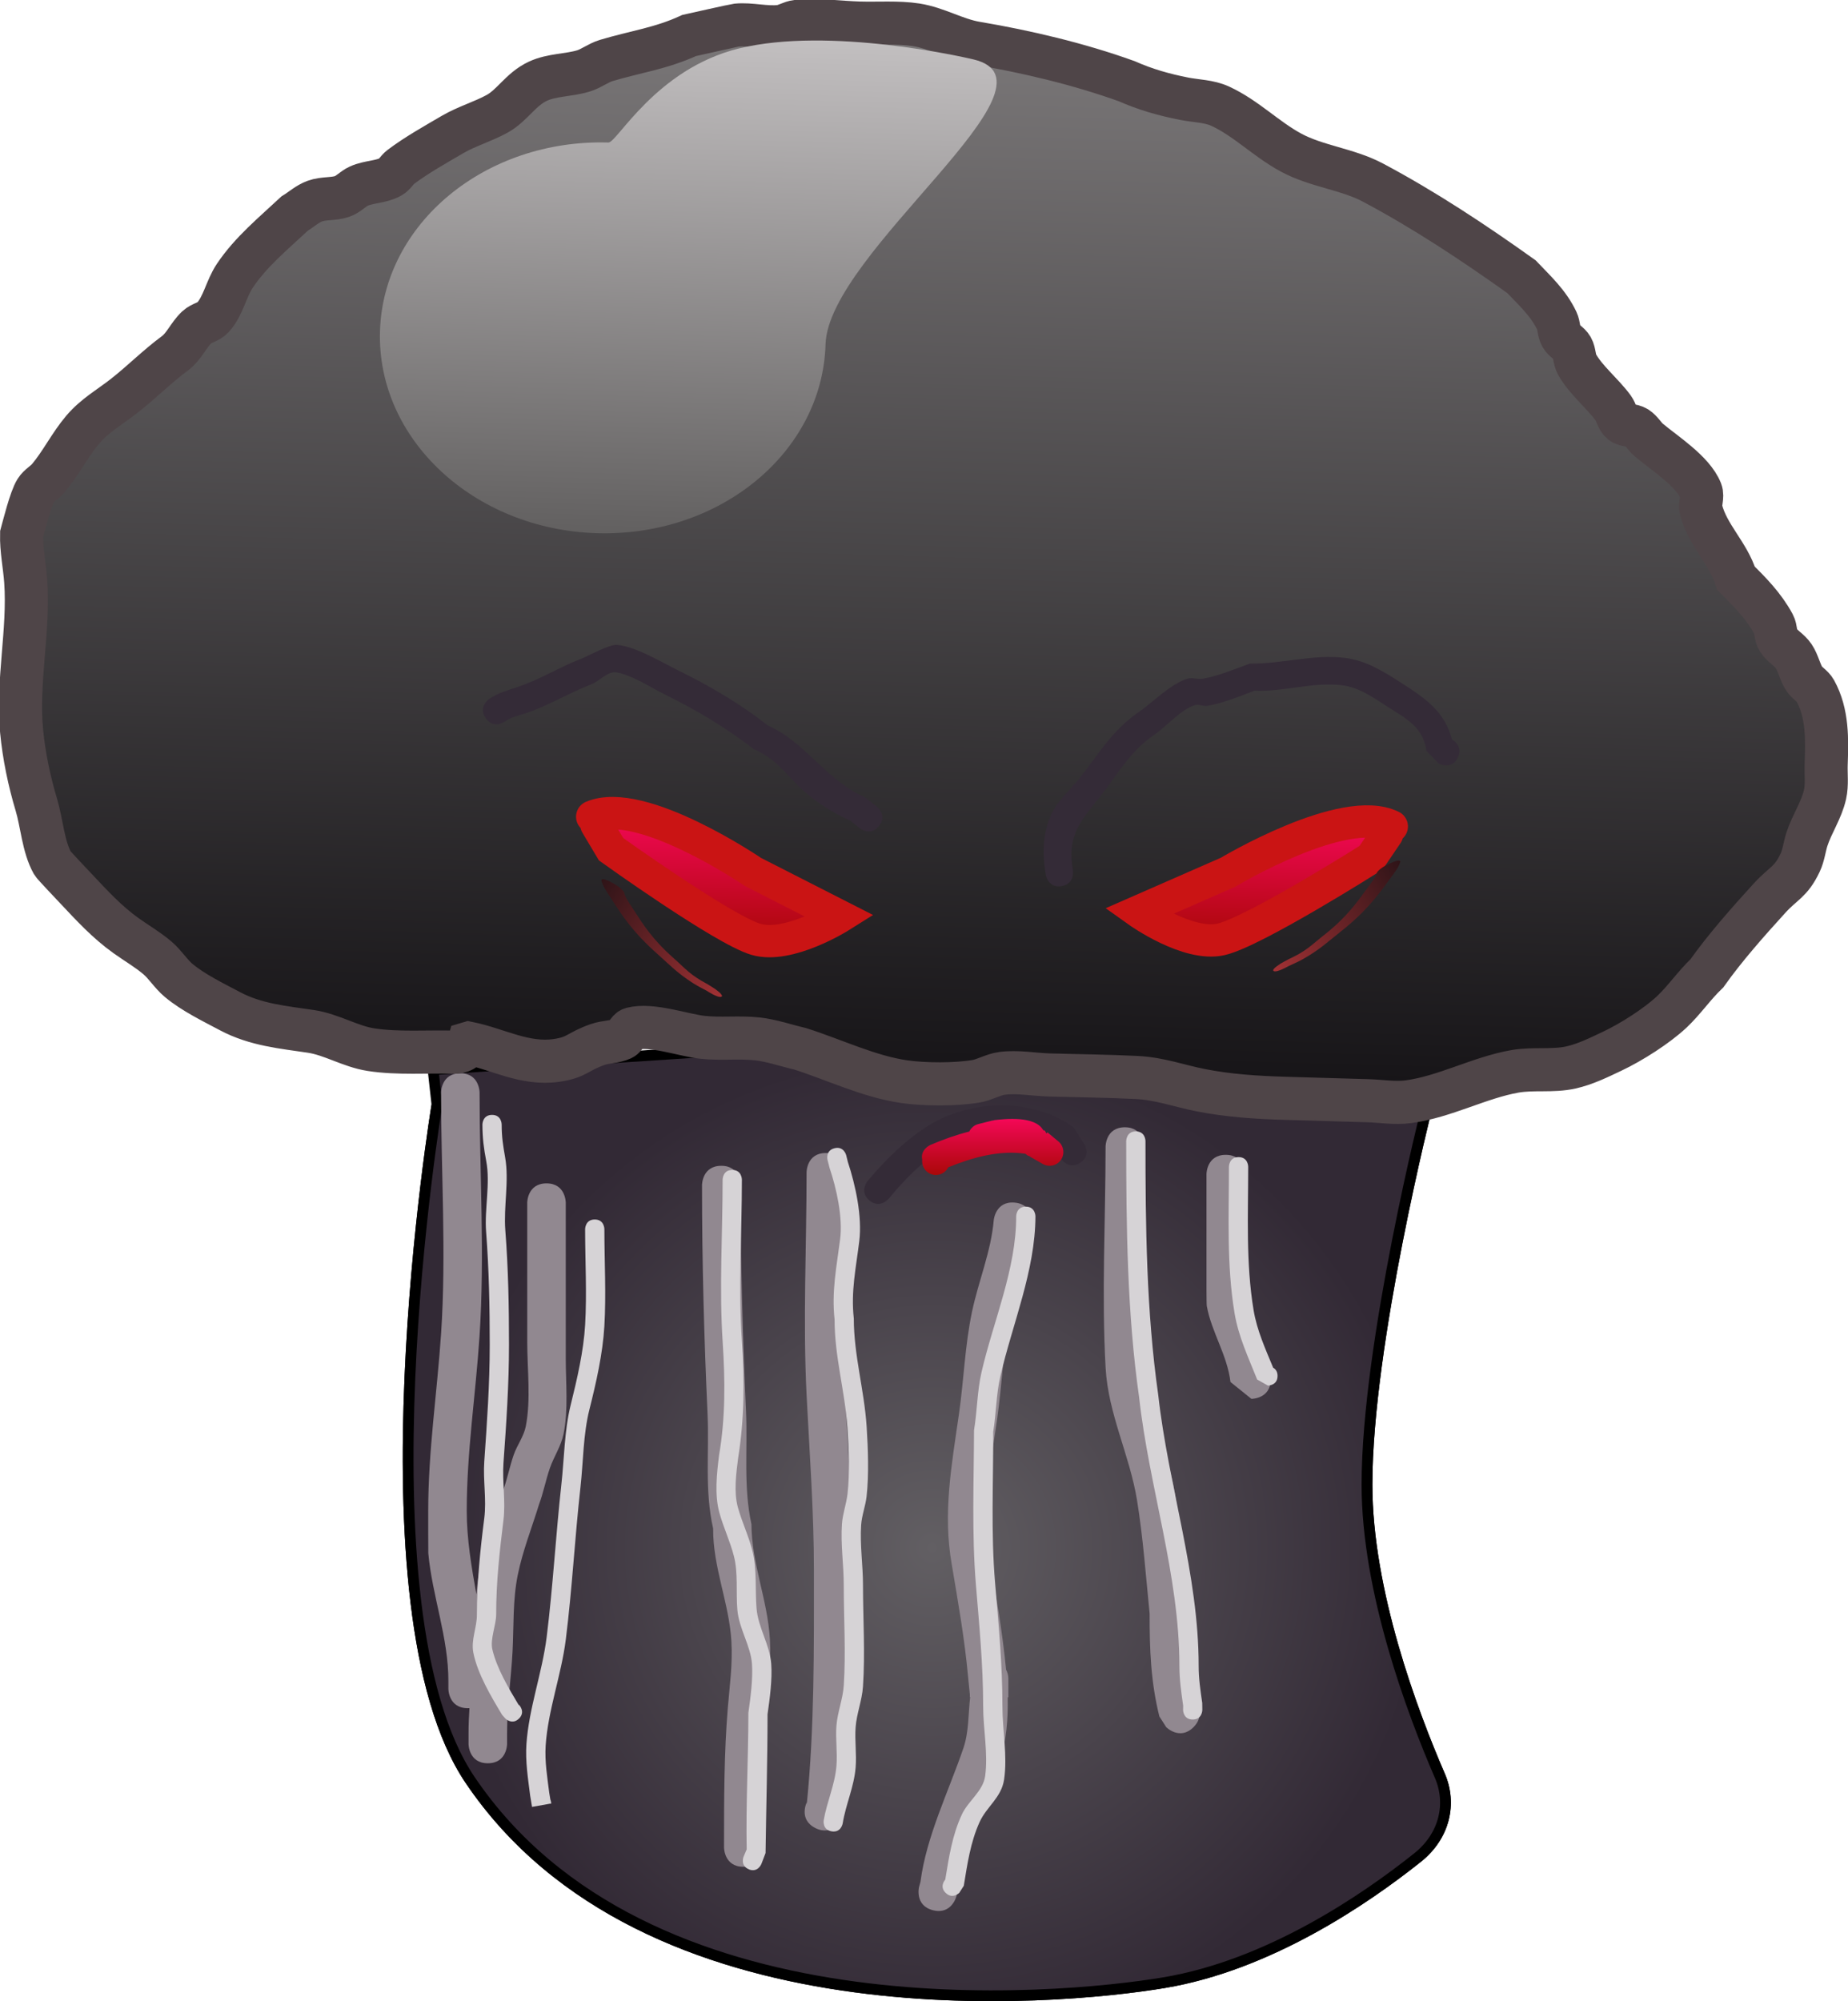 <svg version="1.1" xmlns="http://www.w3.org/2000/svg" xmlns:xlink="http://www.w3.org/1999/xlink" width="85.752" height="92.827" viewBox="0,0,85.752,92.827"><defs><radialGradient cx="240.252" cy="204.952" r="22.982" gradientUnits="userSpaceOnUse" id="color-1"><stop offset="0" stop-color="#625f63"/><stop offset="1" stop-color="#322935"/></radialGradient><radialGradient cx="240.252" cy="204.952" r="22.982" gradientUnits="userSpaceOnUse" id="color-2"><stop offset="0" stop-color="#625f63"/><stop offset="1" stop-color="#322935"/></radialGradient><linearGradient x1="243.055" y1="185.053" x2="243.055" y2="187.654" gradientUnits="userSpaceOnUse" id="color-3"><stop offset="0" stop-color="#f40857"/><stop offset="1" stop-color="#aa0808"/></linearGradient><linearGradient x1="240.716" y1="134.283" x2="239.283" y2="183.634" gradientUnits="userSpaceOnUse" id="color-4"><stop offset="0" stop-color="#7b7879"/><stop offset="1" stop-color="#151316"/></linearGradient><linearGradient x1="229.162" y1="134.853" x2="228.491" y2="157.994" gradientUnits="userSpaceOnUse" id="color-5"><stop offset="0" stop-color="#c2bfc0"/><stop offset="1" stop-color="#626060"/></linearGradient><linearGradient x1="230.299" y1="171.007" x2="230.132" y2="176.733" gradientUnits="userSpaceOnUse" id="color-6"><stop offset="0" stop-color="#f40857"/><stop offset="1" stop-color="#aa0808"/></linearGradient><linearGradient x1="255.761" y1="171.12" x2="255.595" y2="176.845" gradientUnits="userSpaceOnUse" id="color-7"><stop offset="0" stop-color="#f40857"/><stop offset="1" stop-color="#aa0808"/></linearGradient><linearGradient x1="255.319" y1="177.829" x2="262.793" y2="173.479" gradientUnits="userSpaceOnUse" id="color-8"><stop offset="0" stop-color="#a83336"/><stop offset="1" stop-color="#271216"/></linearGradient><linearGradient x1="231.267" y1="179.064" x2="224.057" y2="174.287" gradientUnits="userSpaceOnUse" id="color-9"><stop offset="0" stop-color="#a83336"/><stop offset="1" stop-color="#271216"/></linearGradient></defs><g transform="translate(-196.993,-133.151)"><g data-paper-data="{&quot;isPaintingLayer&quot;:true}" fill-rule="nonzero" stroke-linejoin="miter" stroke-miterlimit="10" stroke-dasharray="" stroke-dashoffset="0" style="mix-blend-mode: normal"><g><g stroke-width="0.5" stroke-linecap="butt"><path d="M217.27,184.396h45.964c0,0 -2.809,11.066 -2.809,17.619c0,4.947 2.104,10.555 3.382,13.507c0.558,1.288 0.224,2.791 -1.033,3.792c-2.46,1.961 -6.92,4.998 -11.777,5.807c-5.018,0.836 -24.079,2.594 -32.188,-9.404c-5.401,-7.992 -1.539,-31.321 -1.539,-31.321z" fill="url(#color-1)" stroke="#000000"/><path d="M217.089,182.767c0,0 38.365,-2.615 43.654,-2.428c1.163,0.041 2.49,4.057 2.49,4.057c0,0 -2.809,11.066 -2.809,17.619c0,4.947 2.104,10.555 3.382,13.507c0.558,1.288 0.224,2.791 -1.033,3.792c-2.46,1.961 -6.92,4.998 -11.777,5.807c-5.018,0.836 -24.079,2.594 -32.188,-9.404c-5.401,-7.992 -1.539,-31.321 -1.539,-31.321z" fill="url(#color-2)" stroke="#000000"/><path d="M240.29,221.76c-0.867,-0.217 -0.65,-1.084 -0.65,-1.084l0.065,-0.235c0.278,-2.126 1.306,-4.188 1.994,-6.207c0.257,-0.755 0.22,-1.573 0.313,-2.364h-0.016v-0.126l-0.081,-0.807l0.002,-0l-0.002,-0.004c-0.16,-1.759 -0.466,-3.469 -0.757,-5.209c-0.425,-2.384 -0.002,-4.639 0.336,-7.002c0.226,-1.58 0.274,-3.166 0.604,-4.73c0.303,-1.435 0.882,-2.782 1.008,-4.248c0,0 0.081,-0.89 0.971,-0.809c0.89,0.081 0.809,0.971 0.809,0.971c-0.146,1.537 -0.72,2.931 -1.035,4.434c-0.321,1.532 -0.367,3.085 -0.588,4.633c-0.309,2.165 -0.752,4.261 -0.345,6.446c0.288,1.73 0.592,3.434 0.76,5.181c0.067,0.125 0.105,0.268 0.105,0.42v0.681v0.17h-0.016c-0.004,0.019 -0.008,0.037 -0.013,0.055c0.015,0.968 -0.057,1.949 -0.355,2.858c-0.625,1.91 -1.685,3.873 -1.921,5.879l-0.105,0.446c0,0 -0.217,0.867 -1.084,0.65z" fill="#918890" stroke="none"/><path d="M252.475,212.129c0.148,0.215 0.361,0.677 -0.101,1.139c-0.632,0.632 -1.264,0 -1.264,0l-0.32,-0.5c-0.4,-1.606 -0.454,-3.119 -0.451,-4.769c-0.177,-1.75 -0.302,-3.515 -0.584,-5.253c-0.34,-2.098 -1.337,-3.997 -1.458,-6.138c-0.193,-3.4 -0.002,-6.865 -0.002,-10.273c0,0 0,-0.894 0.894,-0.894c0.894,0 0.894,0.894 0.894,0.894c0,3.37 -0.184,6.793 -0.002,10.155c0.112,2.058 1.105,3.925 1.436,5.949c0.295,1.81 0.428,3.648 0.608,5.472c0.002,1.461 0.024,2.804 0.351,4.219z" fill="#918890" stroke="none"/><path d="M255.798,196.602c0.094,0.128 0.158,0.303 0.158,0.543c0,0.894 -0.894,0.894 -0.894,0.894l-0.972,-0.783c-0.151,-1.262 -0.88,-2.308 -1.099,-3.526c-0.018,-0.099 -0.014,-1.392 -0.014,-1.606c0,-1.504 0,-3.007 0,-4.511c0,0 0,-0.894 0.894,-0.894c0.894,0 0.894,0.894 0.894,0.894c0,1.22 0,2.44 0,3.66c0,0.649 -0.125,1.496 -0.014,2.139c0.068,0.398 0.325,0.74 0.467,1.119c0.257,0.686 0.457,1.363 0.581,2.073z" fill="#918890" stroke="none"/><path d="M234.83,217.947c-0.799,-0.4 -0.4,-1.199 -0.4,-1.199l-0.005,0.141c0.366,-3.613 0.336,-7.256 0.336,-10.891c0,-2.726 -0.201,-5.413 -0.34,-8.134c-0.175,-3.423 -0.001,-6.906 -0.001,-10.336c0,0 0,-0.894 0.894,-0.894c0.894,0 0.894,0.894 0.894,0.894c0,3.405 -0.177,6.864 -0.001,10.262c0.142,2.746 0.341,5.458 0.341,8.208c0,3.696 0.018,7.395 -0.345,11.069l-0.175,0.481c0,0 -0.4,0.799 -1.199,0.4z" fill="#918890" stroke="none"/><path d="M231.484,219.743c-0.894,0 -0.894,-0.894 -0.894,-0.894v-0.17c0,-2.078 0.003,-4.213 0.173,-6.282c0.086,-1.053 0.232,-2.045 0.169,-3.111c-0.105,-1.786 -0.859,-3.422 -0.848,-5.235c-0.402,-1.768 -0.177,-3.527 -0.259,-5.319c-0.162,-3.539 -0.257,-7.058 -0.257,-10.61c0,0 0,-0.894 0.894,-0.894c0.894,0 0.894,0.894 0.894,0.894c0,3.516 0.096,6.997 0.254,10.499c0.08,1.768 -0.128,3.492 0.252,5.235c0.01,1.836 0.748,3.501 0.855,5.319c0.067,1.146 -0.075,2.226 -0.171,3.358c-0.172,2.021 -0.168,4.114 -0.168,6.145v0.17c0,0 0,0.894 -0.894,0.894z" fill="#918890" stroke="none"/><path d="M218.693,212.386c-0.894,0 -0.894,-0.894 -0.894,-0.894v-0.34c0.009,-2.028 -0.749,-3.955 -0.932,-5.955c-0.005,-0.06 -0.004,-1.763 -0.004,-1.961c0,-2.782 0.412,-5.464 0.598,-8.23c0.248,-3.69 -0.002,-7.475 -0.002,-11.176c0,0 0,-0.894 0.894,-0.894c0.894,0 0.894,0.894 0.894,0.894c0,3.741 0.245,7.563 -0.002,11.295c-0.18,2.727 -0.594,5.371 -0.594,8.112c0,1.311 0.221,2.591 0.448,3.87c0.033,-0.413 0.083,-0.825 0.164,-1.235c0.238,-1.195 0.695,-2.357 1.052,-3.519c0.212,-0.562 0.32,-1.158 0.518,-1.724c0.158,-0.451 0.468,-0.851 0.559,-1.32c0.242,-1.24 0.066,-2.643 0.066,-3.903c0,-2.156 0,-4.313 0,-6.469c0,0 0,-0.894 0.894,-0.894c0.894,0 0.894,0.894 0.894,0.894c0,2.412 0,4.823 0,7.235c0,1.143 0.125,2.377 -0.104,3.503c-0.113,0.554 -0.446,1.04 -0.632,1.574c-0.193,0.552 -0.298,1.133 -0.503,1.681c-0.334,1.086 -0.766,2.174 -0.991,3.29c-0.235,1.166 -0.178,2.355 -0.239,3.531c-0.066,1.268 -0.255,2.512 -0.254,3.786v0.511c0,0 0,0.894 -0.894,0.894c-0.894,0 -0.894,-0.894 -0.894,-0.894v-0.511c0,-0.386 0.017,-0.77 0.042,-1.152c-0.027,0.002 -0.055,0.003 -0.084,0.003z" fill="#918890" stroke="none"/><path d="M221.076,212.867c-0.316,0.316 -0.632,0 -0.632,0l-0.152,-0.171c-0.51,-0.849 -1.137,-1.897 -1.333,-2.874c-0.122,-0.606 0.168,-1.174 0.163,-1.782c0.004,-1.502 0.153,-2.984 0.343,-4.47c0.109,-0.857 -0.062,-1.759 -0.001,-2.622c0.127,-1.801 0.254,-3.611 0.254,-5.42c0,-1.766 -0.035,-3.49 -0.169,-5.246c-0.08,-1.052 0.203,-2.235 0.007,-3.267c-0.112,-0.587 -0.178,-1.08 -0.178,-1.702c0,0 0,-0.447 0.447,-0.447c0.447,0 0.447,0.447 0.447,0.447c0,0.588 0.066,0.984 0.162,1.533c0.19,1.086 -0.078,2.273 0.007,3.372c0.138,1.777 0.171,3.522 0.171,5.309c0,1.826 -0.125,3.656 -0.256,5.475c-0.063,0.876 0.106,1.784 -0.001,2.655c-0.179,1.458 -0.342,2.909 -0.338,4.382c-0.003,0.502 -0.289,1.146 -0.177,1.623c0.206,0.882 0.756,1.8 1.22,2.574l0.018,-0.001c0,0 0.316,0.316 0,0.632z" fill="#d6d3d6" stroke="none"/><path d="M222.507,216.818l-0.826,0.148c-0.029,-0.173 -0.058,-0.346 -0.087,-0.52c-0.1,-0.795 -0.228,-1.595 -0.173,-2.4c0.112,-1.651 0.733,-3.308 0.939,-4.959c0.294,-2.361 0.42,-4.698 0.68,-7.055c0.136,-1.221 0.14,-2.522 0.436,-3.718c0.295,-1.192 0.597,-2.48 0.669,-3.714c0.085,-1.465 -0.001,-2.966 -0.001,-4.435c0,0 0,-0.447 0.447,-0.447c0.447,0 0.447,0.447 0.447,0.447c0,1.491 0.087,3.015 -0.001,4.503c-0.076,1.281 -0.381,2.625 -0.693,3.861c-0.291,1.153 -0.284,2.423 -0.415,3.602c-0.265,2.362 -0.385,4.708 -0.682,7.074c-0.205,1.633 -0.827,3.282 -0.934,4.915c-0.048,0.735 0.076,1.47 0.167,2.197c0.017,0.101 0.034,0.203 0.051,0.304c0.039,0.098 0.039,0.186 0.039,0.186l-0.008,0.001c0.001,0.003 0.001,0.007 0.002,0.01z" fill="#d6d3d6" stroke="none"/><path d="M231.744,219.86c-0.415,-0.166 -0.249,-0.581 -0.249,-0.581l0.146,-0.344c-0.04,-2.114 0.078,-4.226 0.078,-6.331c0.099,-0.695 0.213,-1.56 0.169,-2.249c-0.053,-0.853 -0.604,-1.649 -0.68,-2.534c-0.069,-0.8 0.042,-1.702 -0.159,-2.483c-0.181,-0.708 -0.489,-1.335 -0.678,-2.03c-0.227,-0.84 -0.117,-1.804 -0.012,-2.653c0.299,-1.749 0.285,-3.472 0.167,-5.266c-0.164,-2.484 -0.001,-5.033 -0.001,-7.522c0,0 0,-0.447 0.447,-0.447c0.447,0 0.447,0.447 0.447,0.447c0,2.467 -0.167,4.997 -0.001,7.459c0.125,1.86 0.119,3.642 -0.174,5.459c-0.09,0.716 -0.207,1.574 -0.012,2.284c0.193,0.701 0.509,1.337 0.684,2.056c0.205,0.837 0.113,1.77 0.182,2.624c0.073,0.909 0.612,1.68 0.682,2.573c0.056,0.712 -0.069,1.633 -0.171,2.348c0,2.136 -0.063,4.293 -0.092,6.437l-0.194,0.507c0,0 -0.166,0.415 -0.581,0.249z" fill="#d6d3d6" stroke="none"/><path d="M235.717,186.412c0.434,-0.108 0.542,0.325 0.542,0.325l0.076,0.308c0.357,1.085 0.672,2.533 0.531,3.675c-0.153,1.249 -0.394,2.33 -0.254,3.591c0.002,1.715 0.482,3.298 0.595,5.01c0.066,1.007 0.111,2.248 -0.003,3.248c-0.051,0.447 -0.223,0.876 -0.252,1.325c-0.06,0.925 0.086,1.856 0.086,2.784c0,1.559 0.105,3.155 -0.001,4.709c-0.044,0.648 -0.293,1.241 -0.341,1.882c-0.046,0.62 0.052,1.252 0,1.873c-0.075,0.904 -0.459,1.712 -0.6,2.59c0,0 -0.073,0.441 -0.514,0.367c-0.441,-0.073 -0.367,-0.514 -0.367,-0.514c0.146,-0.854 0.518,-1.64 0.591,-2.517c0.052,-0.62 -0.049,-1.252 0,-1.873c0.05,-0.636 0.298,-1.223 0.34,-1.863c0.1,-1.537 -0.001,-3.113 -0.001,-4.654c0,-0.945 -0.149,-1.891 -0.084,-2.834c0.032,-0.473 0.205,-0.928 0.259,-1.399c0.108,-0.937 0.061,-2.108 -0.003,-3.051c-0.116,-1.718 -0.599,-3.309 -0.597,-5.034c-0.145,-1.306 0.092,-2.439 0.257,-3.729c0.129,-1.013 -0.166,-2.347 -0.49,-3.304l-0.095,-0.373c0,0 -0.108,-0.434 0.325,-0.542z" fill="#d6d3d6" stroke="none"/><path d="M240.872,220.953c-0.271,-0.271 -0.078,-0.541 -0.017,-0.613c0.17,-1.034 0.325,-2.073 0.776,-3.034c0.29,-0.619 0.981,-1.072 1.076,-1.775c0.142,-1.051 -0.093,-2.175 -0.093,-3.235c0,-1.917 -0.183,-3.765 -0.339,-5.666c-0.193,-2.355 -0.092,-4.771 -0.085,-7.138c0.149,-0.895 0.144,-1.807 0.35,-2.7c0.543,-2.352 1.613,-4.78 1.606,-7.222c0,0 0,-0.447 0.447,-0.447c0.447,0 0.447,0.447 0.447,0.447c-0.006,2.519 -1.068,4.993 -1.628,7.418c-0.197,0.853 -0.189,1.723 -0.331,2.577c0.007,2.319 -0.111,4.685 0.085,6.991c0.163,1.925 0.342,3.798 0.342,5.74c0,1.117 0.242,2.296 0.077,3.404c-0.125,0.837 -0.812,1.252 -1.137,1.97c-0.428,0.946 -0.565,1.943 -0.733,2.955l-0.21,0.328c0,0 -0.316,0.316 -0.632,0z" fill="#d6d3d6" stroke="none"/><path d="M252.338,212.913c-0.447,0 -0.447,-0.447 -0.447,-0.447l0.004,-0.192c-0.09,-0.627 -0.174,-1.216 -0.175,-1.851c0,-4.211 -1.405,-8.276 -1.869,-12.456c-0.557,-3.899 -0.599,-7.945 -0.599,-11.888c0,0 0,-0.447 0.447,-0.447c0.447,0 0.447,0.447 0.447,0.447c0,3.906 0.041,7.913 0.592,11.775c0.469,4.22 1.876,8.315 1.876,12.569c-0.001,0.592 0.082,1.139 0.166,1.724l0.004,0.319c0,0 0,0.447 -0.447,0.447z" fill="#d6d3d6" stroke="none"/><path d="M256.071,196.594c0.105,0.059 0.204,0.17 0.204,0.381c0,0.447 -0.447,0.447 -0.447,0.447l-0.5,-0.281c-0.406,-1.017 -0.866,-1.986 -1.048,-3.074c-0.373,-2.233 -0.261,-4.526 -0.261,-6.796c0,0 0,-0.447 0.447,-0.447c0.447,0 0.447,0.447 0.447,0.447c0,2.222 -0.113,4.468 0.25,6.653c0.157,0.943 0.547,1.793 0.908,2.67z" fill="#d6d3d6" stroke="none"/><path d="M247.104,187.096c-0.541,0.338 -0.88,-0.203 -0.88,-0.203l-0.349,-0.582c-0.957,-0.661 -1.578,-0.616 -2.695,-0.484c-0.451,0.053 -0.916,0.035 -1.355,0.152c-1.42,0.379 -2.69,1.682 -3.592,2.772c0,0 -0.409,0.49 -0.899,0.082c-0.49,-0.409 -0.082,-0.899 -0.082,-0.899c0.816,-0.974 1.793,-1.94 2.881,-2.604c1.981,-1.21 4.832,-1.233 6.672,0.107l0.502,0.78c0,0 0.338,0.541 -0.203,0.88z" fill="#342b37" stroke="none"/><path d="M244.581,186.671c-1.207,-0.185 -2.462,0.171 -3.587,0.627c-0.104,0.211 -0.321,0.356 -0.573,0.356c-0.353,0 -0.638,-0.286 -0.638,-0.638c0,-0.023 0.001,-0.045 0.003,-0.067c-0.104,-0.481 0.383,-0.69 0.383,-0.69c0.593,-0.254 1.194,-0.468 1.801,-0.62c0.082,-0.176 0.243,-0.308 0.437,-0.352l0.668,-0.167l0.004,0.017l0.033,-0.026c0.546,-0.062 1.911,-0.209 2.291,0.466c0.024,0.006 0.049,0.012 0.073,0.018l0.074,0.134l0.046,-0.055l0.507,0.422c0.143,0.117 0.233,0.295 0.233,0.494c0,0.353 -0.286,0.638 -0.638,0.638c-0.119,0 -0.231,-0.033 -0.326,-0.09l-0.586,-0.335l0.008,-0.014c-0.019,-0.005 -0.037,-0.01 -0.056,-0.015c-0.062,-0.018 -0.112,-0.056 -0.158,-0.102z" fill="url(#color-3)" stroke="none"/></g><g><g stroke-linecap="butt"><path d="M218.737,181.541c-0.131,0.431 -0.625,0.417 -0.625,0.417c-1.26,-0.037 -2.66,0.076 -3.906,-0.118c-0.969,-0.151 -1.82,-0.702 -2.785,-0.847c-1.285,-0.193 -2.561,-0.302 -3.752,-0.935c-0.768,-0.409 -1.711,-0.864 -2.382,-1.426c-0.369,-0.309 -0.624,-0.739 -0.991,-1.051c-0.452,-0.383 -0.969,-0.683 -1.452,-1.027c-0.896,-0.64 -1.58,-1.393 -2.333,-2.191c-0.111,-0.118 -1.036,-1.091 -1.08,-1.169c-0.436,-0.779 -0.494,-1.858 -0.75,-2.71c-0.331,-1.1 -0.577,-2.282 -0.686,-3.426c-0.218,-2.292 0.354,-4.65 0.191,-6.945c-0.052,-0.73 -0.209,-1.456 -0.19,-2.188c0.107,-0.388 0.414,-1.636 0.661,-2.029c0.143,-0.227 0.403,-0.358 0.577,-0.563c0.592,-0.7 1.004,-1.554 1.598,-2.253c0.564,-0.663 1.256,-1.043 1.923,-1.566c0.816,-0.639 1.521,-1.358 2.357,-1.975c0.422,-0.312 0.629,-0.845 1.01,-1.206c0.214,-0.202 0.556,-0.241 0.753,-0.46c0.485,-0.54 0.61,-1.324 1.013,-1.927c0.747,-1.117 1.805,-1.978 2.777,-2.888c0.315,-0.193 0.596,-0.455 0.944,-0.58c0.401,-0.145 0.858,-0.077 1.262,-0.215c0.286,-0.097 0.494,-0.352 0.769,-0.477c0.47,-0.215 1.038,-0.18 1.487,-0.436c0.185,-0.105 0.285,-0.32 0.455,-0.448c0.733,-0.554 1.613,-1.044 2.406,-1.509c0.655,-0.383 1.399,-0.594 2.065,-0.958c0.718,-0.392 1.095,-1.141 1.9,-1.516c0.653,-0.304 1.418,-0.268 2.108,-0.476c0.372,-0.112 0.688,-0.373 1.061,-0.485c1.361,-0.409 2.537,-0.554 3.85,-1.16c0.095,-0.021 2.109,-0.473 2.201,-0.482c0.67,-0.064 1.349,0.14 2.018,0.062c0.267,-0.031 0.506,-0.204 0.773,-0.233c0.908,-0.1 1.995,0.05 2.91,0.076c0.845,0.025 1.8,-0.048 2.63,0.081c0.971,0.151 1.821,0.684 2.785,0.847c2.316,0.391 4.757,0.966 6.987,1.769c0.875,0.388 1.742,0.631 2.67,0.814c0.556,0.109 1.15,0.107 1.665,0.344c1.212,0.559 2.118,1.521 3.295,2.156c1.183,0.638 2.615,0.763 3.792,1.387c2.389,1.269 4.691,2.794 6.895,4.367c0.615,0.647 1.252,1.224 1.642,2.049c0.106,0.225 0.082,0.501 0.204,0.717c0.118,0.21 0.378,0.315 0.496,0.525c0.132,0.235 0.103,0.538 0.233,0.773c0.4,0.724 1.183,1.346 1.68,2.023c0.153,0.209 0.187,0.509 0.385,0.675c0.191,0.16 0.498,0.106 0.708,0.24c0.226,0.145 0.358,0.403 0.563,0.577c0.715,0.604 2.05,1.441 2.416,2.363c0.106,0.268 -0.064,0.585 0.006,0.864c0.301,1.2 1.273,2.035 1.618,3.179c0.662,0.661 1.294,1.292 1.749,2.134c0.121,0.224 0.076,0.518 0.212,0.733c0.184,0.293 0.526,0.462 0.719,0.75c0.212,0.316 0.279,0.713 0.481,1.036c0.136,0.217 0.396,0.34 0.52,0.564c0.584,1.059 0.547,2.259 0.507,3.416c-0.016,0.466 0.049,0.942 -0.052,1.397c-0.162,0.73 -0.61,1.368 -0.841,2.079c-0.117,0.36 -0.153,0.749 -0.316,1.091c-0.433,0.912 -0.77,0.93 -1.427,1.651c-0.991,1.089 -2.051,2.283 -2.9,3.479c-0.579,0.551 -1.062,1.258 -1.627,1.788c-0.704,0.66 -1.886,1.408 -2.762,1.822c-0.622,0.294 -1.249,0.606 -1.921,0.756c-0.849,0.189 -1.746,0.03 -2.602,0.181c-1.655,0.292 -3.243,1.18 -4.937,1.408c-0.624,0.084 -1.26,-0.028 -1.889,-0.047c-1.276,-0.037 -2.552,-0.074 -3.829,-0.111c-1.316,-0.038 -2.641,-0.124 -3.925,-0.378c-1.012,-0.2 -1.897,-0.535 -2.958,-0.588c-1.354,-0.068 -2.715,-0.079 -4.07,-0.118c-0.732,-0.021 -1.469,-0.171 -2.195,-0.072c-0.413,0.056 -0.786,0.295 -1.197,0.365c-0.933,0.159 -2.367,0.156 -3.322,0.02c-1.636,-0.232 -3.27,-1.027 -4.847,-1.528c-0.664,-0.152 -1.314,-0.386 -1.992,-0.459c-0.843,-0.09 -1.7,0.021 -2.543,-0.073c-0.885,-0.099 -2.358,-0.635 -3.268,-0.397c-0.209,0.055 -0.258,0.373 -0.454,0.463c-0.349,0.162 -0.759,0.14 -1.123,0.266c-0.958,0.331 -0.948,0.603 -1.929,0.742c-1.464,0.207 -2.715,-0.524 -4.064,-0.801z" fill="url(#color-4)" stroke="#4f4548" stroke-width="2"/><path d="M235.3,149.123c-0.145,5.004 -4.891,8.927 -10.601,8.761c-5.709,-0.166 -10.22,-4.357 -10.074,-9.361c0.145,-5.004 4.891,-8.927 10.601,-8.761c0.398,0.012 2.198,-3.416 6.052,-4.362c4.206,-1.032 10.493,0.412 10.895,0.509c4.516,1.086 -6.749,8.94 -6.873,13.215z" fill="url(#color-5)" stroke="none" stroke-width="0"/></g><path d="M237.781,171.466c-0.398,0.499 -0.897,0.102 -0.897,0.102l-0.43,-0.35c-0.882,-0.383 -1.853,-1.018 -2.523,-1.718c-0.64,-0.67 -1.088,-1.221 -1.979,-1.606c-1.214,-0.958 -2.708,-1.845 -4.091,-2.52c-0.629,-0.307 -1.562,-0.925 -2.256,-1.031c-0.431,-0.066 -0.777,0.4 -1.184,0.556c-1.015,0.389 -1.989,0.988 -3.014,1.332c-0.335,0.112 -0.703,0.177 -0.985,0.389c0,0 -0.522,0.368 -0.89,-0.154c-0.368,-0.522 0.154,-0.89 0.154,-0.89c0.402,-0.272 0.881,-0.414 1.342,-0.565c0.995,-0.325 1.953,-0.928 2.939,-1.306c0.346,-0.133 1.282,-0.669 1.661,-0.639c0.853,0.068 2.017,0.779 2.79,1.159c1.411,0.693 2.963,1.586 4.192,2.574c1.764,0.77 2.707,2.545 4.502,3.324l0.568,0.446c0,0 0.499,0.398 0.102,0.897z" fill="#342b37" stroke="none" stroke-width="0.5" stroke-linecap="butt"/><path d="M264.371,167.453c0.044,0.025 0.546,0.325 0.257,0.863c-0.302,0.562 -0.864,0.261 -0.864,0.261l-0.579,-0.591c-0.155,-1.121 -0.946,-1.501 -1.821,-2.062c-0.657,-0.421 -1.309,-0.898 -2.125,-0.991c-1.359,-0.155 -2.689,0.319 -4.039,0.257c-0.678,0.263 -1.478,0.581 -2.192,0.703c-0.183,0.031 -0.377,-0.086 -0.556,-0.037c-0.628,0.171 -1.353,1.01 -1.909,1.387c-1.112,0.755 -1.668,1.811 -2.503,2.859c-0.938,1.177 -1.54,1.832 -1.262,3.416c0,0 0.107,0.629 -0.522,0.736c-0.629,0.107 -0.736,-0.522 -0.736,-0.522c-0.177,-1.071 -0.154,-2.138 0.415,-3.108c0.199,-0.339 0.901,-1.059 1.105,-1.314c0.923,-1.159 1.545,-2.269 2.78,-3.118c0.69,-0.475 1.46,-1.3 2.264,-1.557c0.229,-0.073 0.483,0.04 0.72,-0c0.713,-0.121 1.505,-0.461 2.192,-0.703c1.471,0.023 2.928,-0.446 4.406,-0.264c1.016,0.125 1.837,0.661 2.665,1.192c1.129,0.723 1.96,1.317 2.304,2.595z" fill="#342b37" stroke="none" stroke-width="0.5" stroke-linecap="butt"/><path d="M224.473,171.036c2.277,-0.972 7.455,2.559 7.455,2.559l4.059,2.067c0,0 -2.395,1.507 -3.914,1.061c-1.519,-0.445 -6.725,-4.18 -6.725,-4.18l-0.682,-1.144" fill="url(#color-6)" stroke="#ca1414" stroke-width="1.5" stroke-linecap="round"/><path d="M261.36,171.838l-0.747,1.102c0,0 -5.414,3.427 -6.956,3.783c-1.542,0.356 -3.846,-1.287 -3.846,-1.287l4.173,-1.828c0,0 5.374,-3.224 7.591,-2.122" data-paper-data="{&quot;index&quot;:null}" fill="url(#color-7)" stroke="#ca1414" stroke-width="1.5" stroke-linecap="round"/><path d="M256.101,178.197c-0.156,-0.074 0.37,-0.38 0.37,-0.38l0.312,-0.17c0.833,-0.379 1.074,-0.671 1.621,-1.1c1.082,-0.85 1.532,-1.514 2.02,-2.177c0.209,-0.284 0.394,-0.505 0.453,-0.725c0,0 0.05,-0.182 0.597,-0.439c0.547,-0.257 0.496,-0.075 0.496,-0.075c-0.07,0.246 -0.273,0.506 -0.504,0.82c-0.548,0.744 -1.075,1.482 -2.296,2.441c-0.517,0.406 -0.947,0.82 -1.741,1.262c-0.244,0.136 -0.498,0.238 -0.747,0.358l0.101,-0.047c0,0 -0.526,0.306 -0.683,0.233z" fill="url(#color-8)" stroke="none" stroke-width="0.5" stroke-linecap="butt"/><path d="M229.797,179.114l0.098,0.053c-0.242,-0.133 -0.489,-0.251 -0.725,-0.4c-0.768,-0.487 -1.172,-0.925 -1.665,-1.361c-1.163,-1.028 -1.646,-1.795 -2.15,-2.57c-0.213,-0.327 -0.4,-0.598 -0.456,-0.848c0,0 -0.04,-0.185 0.491,0.104c0.531,0.288 0.571,0.473 0.571,0.473c0.046,0.223 0.218,0.454 0.41,0.75c0.449,0.69 0.859,1.379 1.89,2.29c0.521,0.46 0.744,0.766 1.554,1.193l0.302,0.188c0,0 0.508,0.336 0.347,0.401c-0.16,0.064 -0.668,-0.272 -0.668,-0.272z" data-paper-data="{&quot;index&quot;:null}" fill="url(#color-9)" stroke="none" stroke-width="0.5" stroke-linecap="butt"/></g></g></g></g></svg>